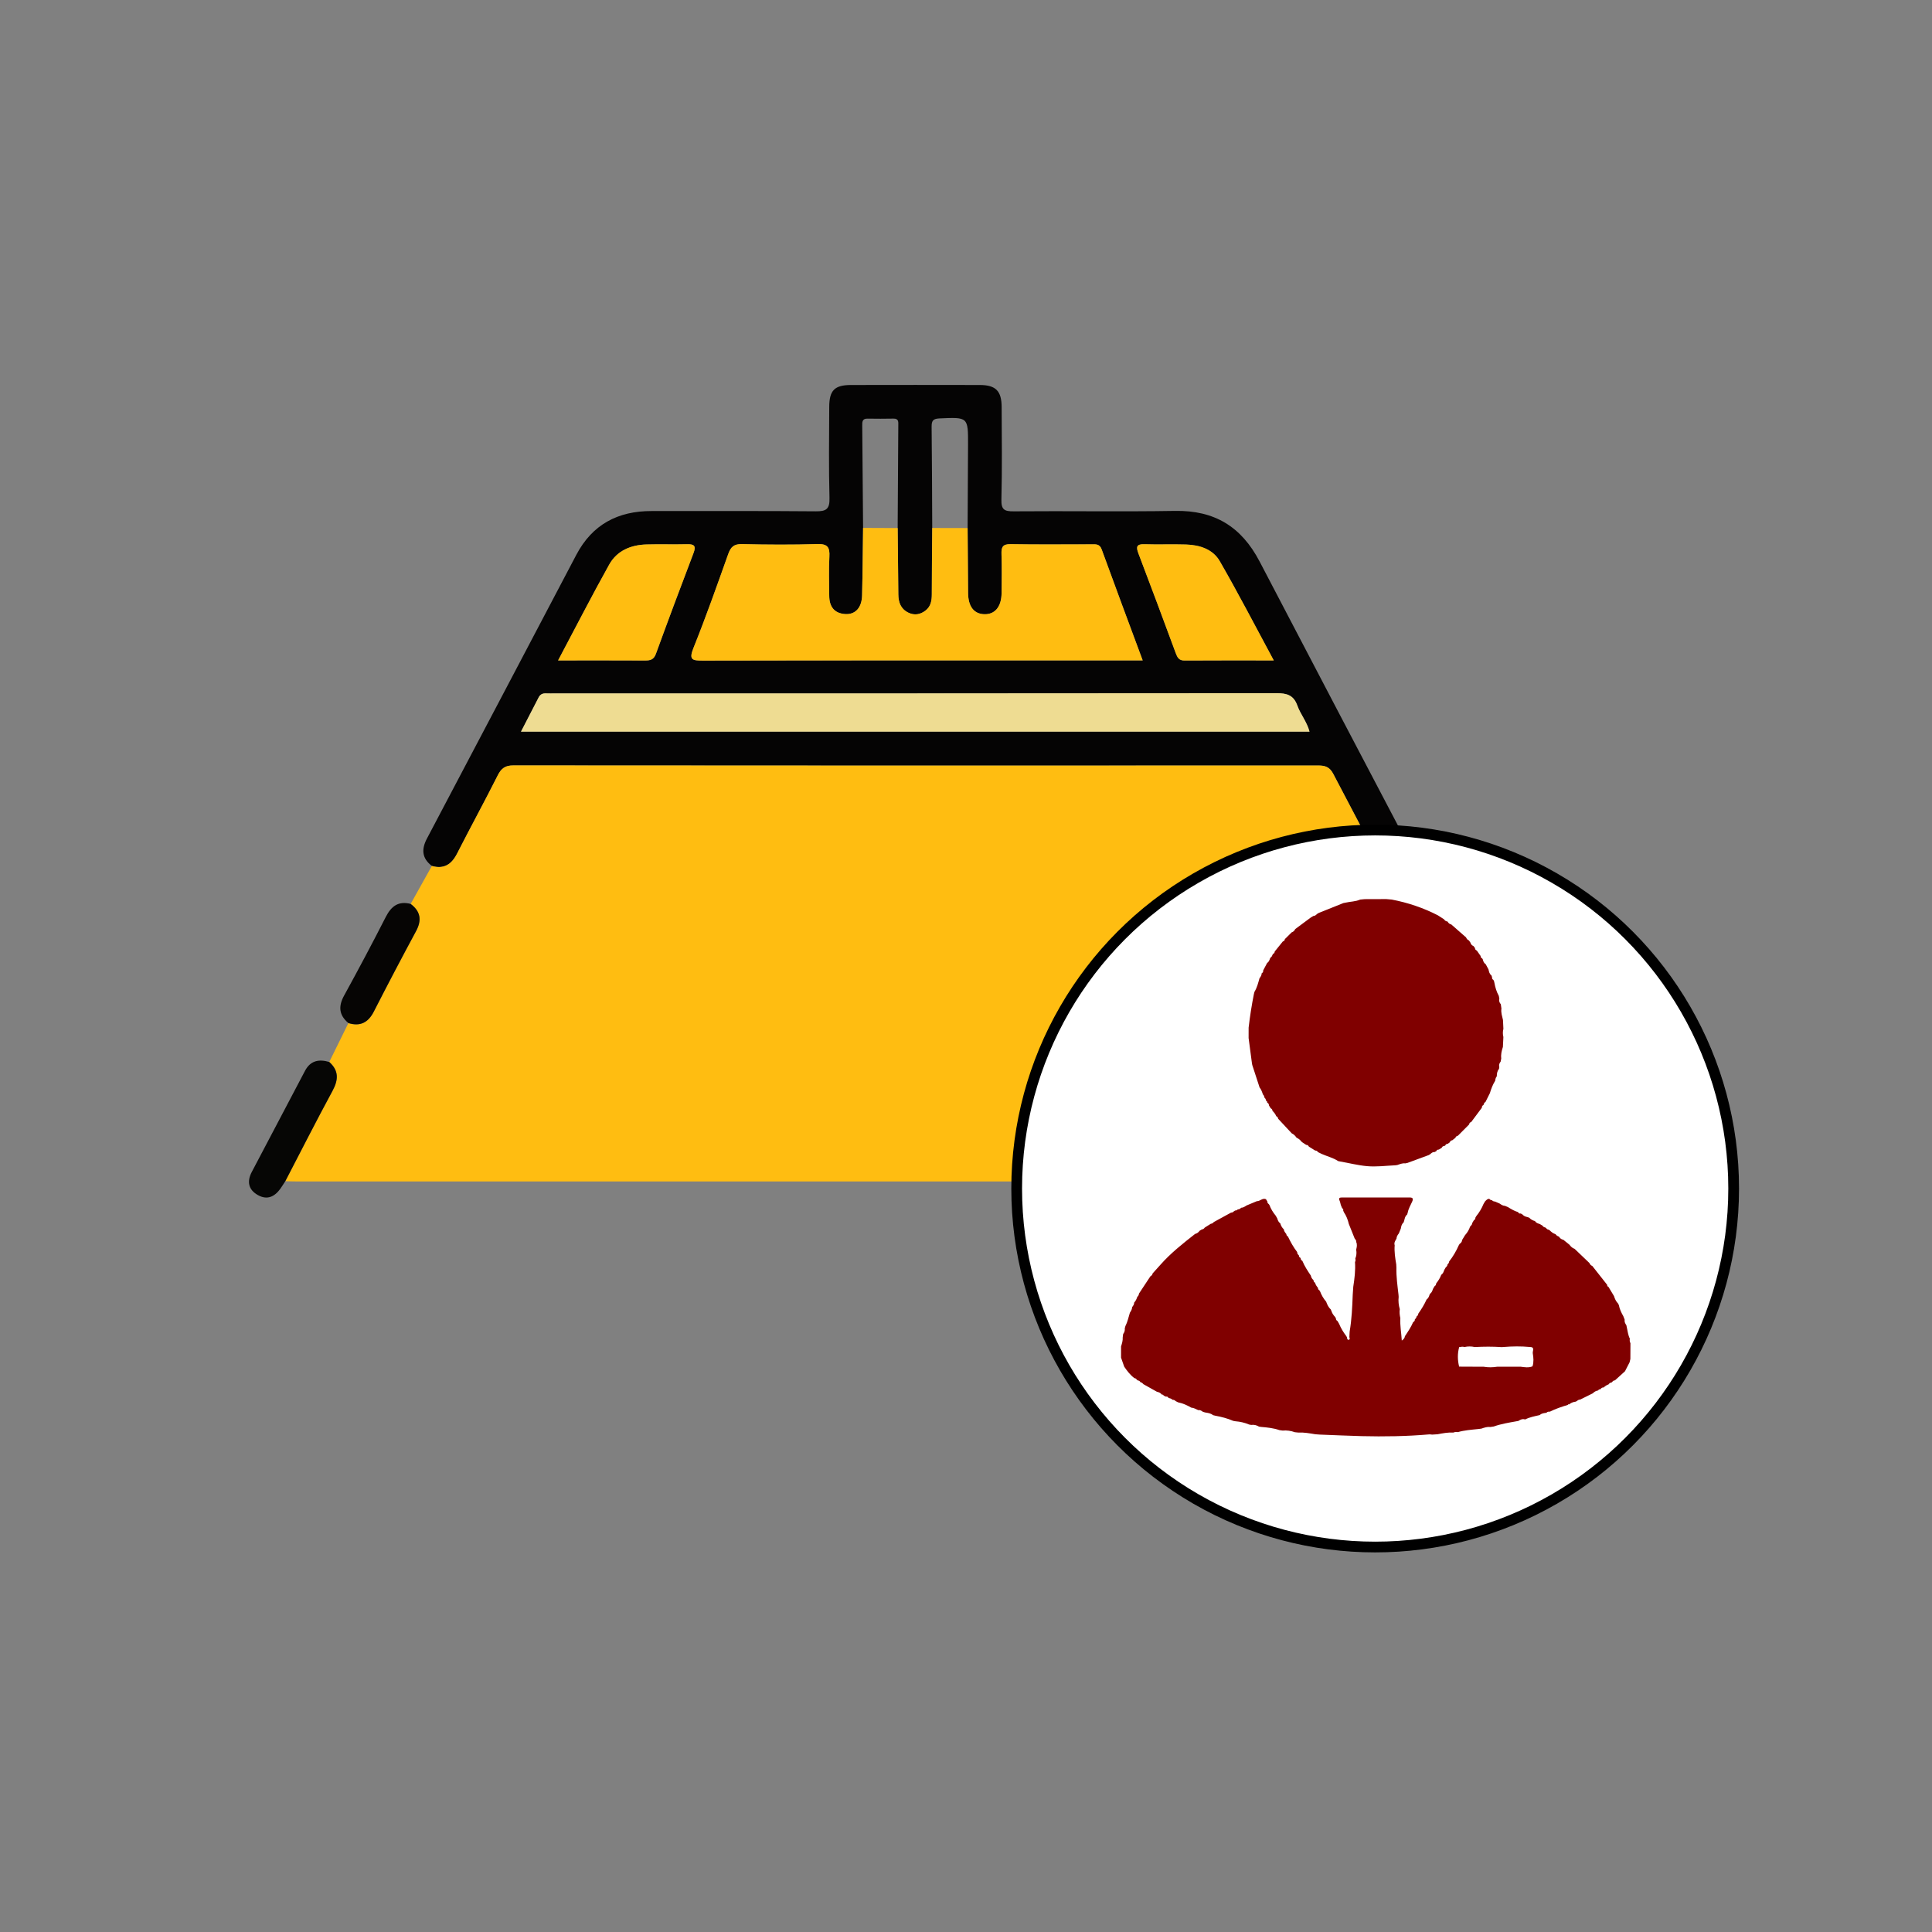 <?xml version="1.0" encoding="utf-8"?>
<!-- Generator: Adobe Illustrator 24.0.1, SVG Export Plug-In . SVG Version: 6.00 Build 0)  -->
<svg version="1.1" id="Layer_1" xmlns="http://www.w3.org/2000/svg" xmlns:xlink="http://www.w3.org/1999/xlink" x="0px" y="0px"
	 viewBox="0 0 1080 1080" style="enable-background:new 0 0 1080 1080;" xml:space="preserve">
<rect x="0" y="0" width="1080" height="1080" fill="#808080" stroke="none"/>
<style type="text/css">
	.st0{fill:#050404;}
	.st1{fill:#FFBD11;}
	.st2{fill:#060605;}
	.st3{fill:#060504;}
	.st4{fill:#EEDC92;}
	.st5{fill:#FFFFFF;stroke:#000000;stroke-width:6;stroke-miterlimit:10;}
	.st6{fill:#800000;}
</style>
<g>
	<g>
		<path class="st0" d="M884.69,663.6c-8.02,8.83-12.79,8.04-20.19-3.33c-0.19-0.7-0.26-1.45-0.58-2.07
			c-39.57-75.19-79.18-150.35-118.6-225.6c-2.08-3.97-4.57-4.7-8.52-4.7c-149.92,0.07-299.84,0.08-449.74-0.05
			c-4.56,0-6.79,1.56-8.79,5.52c-7.39,14.71-15.3,29.14-22.77,43.81c-3.09,6.06-7.35,8.79-14.09,6.88
			c-5.58-4.27-5.92-9.3-2.74-15.32c27.88-52.83,55.68-105.7,83.48-158.56c8.93-16.98,23.25-24.55,42.11-24.5
			c30.56,0.07,61.13-0.14,91.69,0.15c5.85,0.06,7.92-1.16,7.74-7.45c-0.46-16.97-0.21-33.95-0.14-50.93
			c0.03-9.24,2.99-12.21,12.14-12.23c24.01-0.05,48.03-0.05,72.04,0c8.91,0.02,12.16,3.31,12.2,12.34
			c0.07,17.22,0.3,34.45-0.14,51.66c-0.15,5.71,1.65,6.66,6.87,6.62c30.07-0.26,60.16,0.26,90.23-0.24
			c21.98-0.36,37.02,8.73,47.26,28.33c58.55,112.12,117.52,224.01,176.41,335.94c1.17,2.24,1.67,5.01,4.16,6.45
			C884.69,658.75,884.69,661.18,884.69,663.6z M482.47,295.13c-0.17,12.59-0.24,25.19-0.56,37.77c-0.17,6.84-3.8,10.78-9.48,10.38
			c-6.2-0.44-8.87-4.29-8.88-10.24c-0.02-7.28-0.32-14.57,0.08-21.82c0.29-5.22-0.96-7.25-6.7-7.07
			c-14.06,0.44-28.13,0.36-42.2,0.02c-4.51-0.1-6.26,1.67-7.66,5.59c-6.26,17.54-12.44,35.12-19.39,52.39
			c-2.73,6.79-0.71,7.15,5.3,7.14c79.32-0.16,158.62-0.1,237.94-0.1c2.31,0,4.62,0,7.85,0c-7.89-21.31-15.51-41.65-22.93-62.07
			c-1.17-3.23-3.45-2.81-5.81-2.82c-15.04-0.01-30.08,0.16-45.11-0.1c-4.47-0.08-5.2,1.74-5.08,5.56
			c0.23,7.27,0.14,14.55,0.05,21.83c-0.09,7.67-3.77,12-9.77,11.77c-5.71-0.23-8.88-4.32-8.95-11.79
			c-0.13-12.12-0.19-24.25-0.27-36.36c0.08-15.51,0.2-31.02,0.24-46.53c0.05-15.62,0.01-15.49-15.91-14.79
			c-3.51,0.16-4.48,1.16-4.45,4.6c0.23,18.91,0.24,37.8,0.34,56.71c-0.09,12.36-0.23,24.72-0.24,37.08c0,3.56-0.56,6.79-3.55,9.08
			c-2.94,2.24-6.17,2.79-9.55,1.15c-4.24-2.05-5.56-5.77-5.61-10.2c-0.1-12.36-0.24-24.71-0.37-37.07
			c0.12-19.1,0.24-38.22,0.35-57.32c0.01-1.93,0.36-3.99-2.72-3.92c-4.84,0.1-9.68,0.09-14.52,0.01c-2.87-0.05-2.95,1.78-2.92,3.86
			C482.16,256.93,482.31,276.04,482.47,295.13z M732.02,408.99c-1.43-5.52-5.05-9.66-6.79-14.55c-2.07-5.81-5.84-6.95-11.59-6.94
			c-134.42,0.15-268.84,0.12-403.26,0.12c-1.69,0-3.4,0.08-5.1-0.01c-1.89-0.1-3.28,0.52-4.17,2.24c-3.17,6.16-6.35,12.3-9.88,19.15
			C438.73,408.99,585.15,408.99,732.02,408.99z M311.98,369.18c17.18,0,32.92-0.05,48.65,0.03c2.94,0.01,4.85-0.49,6.04-3.73
			c6.86-18.86,13.92-37.65,21.05-56.41c1.61-4.22,0.02-4.94-3.8-4.85c-7.51,0.2-15.03-0.09-22.54,0.13
			c-8.75,0.26-16.48,3.47-20.82,11.23C330.91,332.87,321.89,350.49,311.98,369.18z M712.04,369.18
			c-10.36-19.2-19.87-37.59-30.19-55.51c-3.83-6.65-11.21-9.04-18.81-9.28c-7.74-0.24-15.51,0.1-23.26-0.16
			c-4.43-0.15-4.8,1.43-3.4,5.12c7.05,18.51,13.99,37.07,20.84,55.66c0.92,2.5,1.79,4.24,4.91,4.22
			C678.28,369.12,694.44,369.18,712.04,369.18z"/>
		<path class="st1" d="M241.39,484.09c6.74,1.89,11-0.82,14.09-6.88c7.46-14.67,15.38-29.11,22.77-43.81c2-3.97,4.22-5.54,8.79-5.52
			c149.92,0.13,299.84,0.12,449.74,0.05c3.95,0,6.44,0.73,8.52,4.7c39.43,75.25,79.05,150.42,118.6,225.6
			c0.33,0.62,0.39,1.38,0.58,2.07c-2.43,0.05-4.85,0.15-7.28,0.15c-230.15,0.01-460.3,0.01-690.44,0c-2.43,0-4.85-0.09-7.28-0.15
			c8.76-16.85,17.35-33.8,26.39-50.5c3.33-6.16,3.59-11.29-1.83-16.13c3.57-7.24,7.14-14.5,10.71-21.74
			c6.62,2.02,11.07-0.26,14.22-6.42c7.71-15.09,15.58-30.08,23.62-45c3.31-6.14,2.5-11.04-3.04-15.19
			C233.49,498.23,237.44,491.16,241.39,484.09z"/>
		<path class="st2" d="M184.06,593.65c5.43,4.83,5.16,9.97,1.83,16.13c-9.04,16.7-17.63,33.65-26.39,50.5
			c-0.92,1.39-1.78,2.83-2.75,4.19c-3.21,4.47-7.32,6.51-12.52,3.62c-5.45-3.03-6.27-7.66-3.47-12.99
			c9.89-18.85,19.84-37.66,29.74-56.5C173.54,592.82,178.32,591.96,184.06,593.65z"/>
		<path class="st3" d="M229.55,505.29c5.54,4.16,6.35,9.05,3.04,15.19c-8.03,14.91-15.91,29.91-23.62,45
			c-3.15,6.16-7.59,8.44-14.22,6.42c-5.27-4.42-5.71-9.33-2.4-15.36c8-14.57,15.8-29.24,23.34-44.03
			C218.75,506.52,222.76,503.53,229.55,505.29z"/>
		<path class="st1" d="M540.9,295.19c0.08,12.12,0.14,24.25,0.27,36.36c0.08,7.47,3.24,11.56,8.95,11.79c6,0.24,9.68-4.1,9.77-11.77
			c0.09-7.28,0.19-14.55-0.05-21.83c-0.13-3.83,0.62-5.64,5.08-5.56c15.03,0.27,30.07,0.09,45.11,0.1c2.36,0,4.64-0.42,5.81,2.82
			c7.42,20.42,15.03,40.76,22.93,62.07c-3.21,0-5.52,0-7.85,0c-79.32,0-158.62-0.06-237.94,0.1c-6.01,0.01-8.04-0.35-5.3-7.14
			c6.95-17.27,13.14-34.85,19.39-52.39c1.4-3.92,3.13-5.7,7.66-5.59c14.06,0.34,28.15,0.42,42.2-0.02c5.75-0.17,7,1.86,6.7,7.07
			c-0.41,7.25-0.12,14.54-0.08,21.82c0.02,5.94,2.68,9.81,8.88,10.24c5.68,0.39,9.31-3.54,9.48-10.38
			c0.31-12.58,0.38-25.17,0.56-37.77c6.44,0.02,12.89,0.06,19.34,0.08c0.13,12.36,0.27,24.71,0.37,37.07
			c0.03,4.42,1.37,8.15,5.61,10.2c3.38,1.64,6.62,1.09,9.55-1.15c2.99-2.29,3.54-5.52,3.55-9.08c0.01-12.36,0.15-24.72,0.24-37.08
			C527.71,295.17,534.31,295.17,540.9,295.19z"/>
		<path class="st4" d="M732.02,408.99c-146.87,0-293.28,0-440.78,0c3.53-6.85,6.71-13,9.88-19.15c0.88-1.72,2.27-2.34,4.17-2.24
			c1.69,0.09,3.4,0.01,5.1,0.01c134.42,0,268.84,0.03,403.26-0.12c5.77-0.01,9.53,1.13,11.59,6.94
			C726.97,399.33,730.58,403.46,732.02,408.99z"/>
		<path class="st1" d="M311.98,369.18c9.91-18.69,18.93-36.3,28.57-53.59c4.34-7.76,12.07-10.99,20.82-11.23
			c7.51-0.22,15.03,0.07,22.54-0.13c3.82-0.1,5.41,0.62,3.8,4.85c-7.15,18.76-14.19,37.55-21.05,56.41
			c-1.18,3.25-3.1,3.75-6.04,3.73C344.89,369.13,329.15,369.18,311.98,369.18z"/>
		<path class="st1" d="M712.04,369.18c-17.61,0-33.76-0.06-49.92,0.05c-3.12,0.02-3.99-1.73-4.91-4.22
			c-6.86-18.58-13.8-37.15-20.84-55.66c-1.4-3.69-1.03-5.26,3.4-5.12c7.74,0.26,15.51-0.09,23.26,0.16
			c7.6,0.24,14.98,2.62,18.81,9.29C692.19,331.58,701.68,349.98,712.04,369.18z"/>
	</g>
	<g>
		<circle class="st5" cx="768.73" cy="664.4" r="200.4"/>
		<path class="st6" d="M817.34,693.14c0.54-0.89,1.08-1.78,1.62-2.67c1.28-1.42,2.26-3.01,2.84-4.83l0.2-0.08v-0.22
			c0.57-0.39,0.92-0.91,0.96-1.61c0.3-0.52,0.61-1.04,0.91-1.56c0.65-0.33,0.87-0.91,0.92-1.59c0.15-0.26,0.32-0.52,0.47-0.77
			c1.66-2.05,3.01-4.3,4.01-6.74c0.3-0.5,0.6-1.01,0.9-1.52c0.68-0.65,1.28-1.46,2.39-1.38c0.35,0.46,0.79,0.73,1.38,0.71
			c0.48,0.46,1.03,0.8,1.73,0.76c0.88,0.38,1.76,0.77,2.64,1.15c0.91,0.65,1.83,1.25,3.01,1.3c0.56,0.24,1.11,0.46,1.67,0.7
			c1.78,1.12,3.6,2.19,5.64,2.79c0.27,0.7,0.79,0.91,1.49,0.77c0.31,0.18,0.61,0.35,0.92,0.53c0.75,0.86,1.73,1.28,2.82,1.47
			c0.34,0.12,0.67,0.25,1.01,0.37c0.87,0.97,1.96,1.54,3.19,1.86c0.62,1.02,1.64,1.36,2.7,1.66c0.52,0.31,1.03,0.62,1.55,0.93
			c0.33,0.65,0.91,0.91,1.59,0.99l0.09,0.23l0.25,0.02c0.34,0.61,0.86,0.94,1.54,1l0.12,0.23l0.26-0.01
			c0.98,0.99,2.01,1.89,3.39,2.27c0.46,0.69,1.11,1.13,1.91,1.38c0.59,0.93,1.38,1.57,2.48,1.78c1.14,0.93,2.29,1.85,3.43,2.78
			c0.72,1.04,1.63,1.84,2.84,2.27c2.76,2.64,5.51,5.28,8.27,7.91c0.35,0.72,0.76,1.38,1.6,1.63c2.78,3.53,5.56,7.07,8.35,10.6
			c-0.04,0.53,0.14,0.92,0.68,1.08c1.04,1.73,2.08,3.47,3.13,5.2c0.46,1.55,1.13,2.98,2.28,4.16c0.14,0.28,0.28,0.57,0.42,0.84
			c0.42,2.24,1.38,4.27,2.5,6.21c0.25,0.65,0.5,1.29,0.75,1.94c-0.2,1.21,0.3,2.19,0.96,3.13c0.08,0.42,0.18,0.83,0.26,1.26
			c0.49,2.11,0.69,4.3,1.69,6.27c-0.18,0.88-0.11,1.72,0.33,2.5c-0.01,2.95-0.03,5.89-0.04,8.84c-0.14,0.62-0.29,1.24-0.44,1.86
			c-0.86,1.67-1.71,3.34-2.57,5c-1.86,1.7-3.74,3.39-5.61,5.09c-0.77,0-1.25,0.46-1.65,1.04h-0.16l-0.07,0.15
			c-0.74,0.07-1.29,0.45-1.69,1.06c-1.02,0.37-1.95,0.9-2.68,1.71c-0.87-0.07-1.44,0.36-1.89,1.04c-0.55-0.04-1,0.1-1.25,0.64
			c-1.17,0.19-2.17,0.73-2.99,1.6c-2.36,1.17-4.71,2.35-7.07,3.51c-0.71,0-1.28,0.31-1.77,0.78c-0.25,0.12-0.49,0.26-0.74,0.38
			c-1.36,0.16-2.6,0.63-3.65,1.52c-0.34-0.13-0.6-0.05-0.75,0.3c-3.43,1.03-6.82,2.16-10.04,3.78c-0.72-0.07-1.39,0-1.89,0.61
			c-1.33,0.21-2.71,0.25-3.75,1.29c-2.78,0.63-5.59,1.15-8.18,2.45c-1.4-0.47-2.59,0.04-3.72,0.81c-0.41,0.07-0.82,0.15-1.24,0.23
			c-4.23,0.76-8.49,1.44-12.57,2.89c-0.62,0.09-1.24,0.19-1.86,0.28c-1.78-0.21-3.42,0.35-5.06,0.92c-0.62,0.07-1.24,0.15-1.85,0.23
			c-3.8,0.4-7.63,0.66-11.33,1.73c-0.84-0.18-1.67-0.1-2.46,0.23c-2.99-0.16-5.9,0.39-8.82,0.95c-1.04,0.06-2.07,0.13-3.11,0.2
			c-0.52-0.05-1.03-0.18-1.54-0.13c-12.6,1.1-25.23,1.29-37.88,0.98c-7.82-0.2-15.63-0.58-23.44-0.87
			c-0.82-0.06-1.65-0.12-2.48-0.19c-3.13-0.52-6.25-1.1-9.46-0.94c-0.62-0.06-1.25-0.11-1.86-0.18c-2.23-0.8-4.51-1.14-6.87-0.93
			c-0.59-0.08-1.17-0.15-1.76-0.24c-3.31-1.14-6.75-1.5-10.2-1.79c-0.41-0.06-0.82-0.11-1.24-0.18c-1.35-0.79-2.79-1.18-4.37-0.94
			c-0.38-0.07-0.76-0.14-1.14-0.21c-2.45-1.05-5.03-1.64-7.69-1.84c-0.41-0.07-0.81-0.14-1.23-0.22c-3.23-1.41-6.61-2.26-10.07-2.9
			c-0.41-0.1-0.81-0.2-1.23-0.3c-1.28-1.09-2.88-1.24-4.44-1.51c-0.4-0.12-0.8-0.24-1.21-0.36c-0.76-0.54-1.51-1.13-2.56-0.91
			c-1.27-0.57-2.47-1.31-3.92-1.41c-2.32-1.35-4.74-2.44-7.39-2.97c-0.47-0.24-0.96-0.48-1.43-0.72c-0.43-0.55-1.03-0.71-1.69-0.7
			c-0.59-0.69-1.43-0.86-2.25-1.05c-0.28-0.73-0.86-0.81-1.52-0.72c-0.38-0.19-0.77-0.37-1.15-0.56c-0.18-0.54-0.62-0.59-1.08-0.6
			c-0.67-0.97-1.68-1.33-2.76-1.59c-2.53-1.42-5.07-2.83-7.59-4.26c-0.38-0.57-0.91-0.92-1.58-1.06c-0.3-0.61-0.8-0.92-1.47-0.97
			c-0.07-0.23-0.24-0.32-0.46-0.26c-0.3-0.58-0.72-1-1.42-1.01c-2.33-1.77-4.1-4.05-5.72-6.45c-0.59-1.68-1.17-3.36-1.76-5.04
			c0-2.09,0-4.18,0-6.26c0.54-1.64,1.04-3.29,0.93-5.05c0.08-0.63,0.16-1.26,0.25-1.89c0.69-0.94,1.06-1.96,0.9-3.13
			c0.11-0.42,0.23-0.84,0.34-1.27c1.23-2.37,1.74-4.99,2.53-7.51c0.65-0.96,1.22-1.95,1.27-3.15c0.57-0.74,1.14-1.49,1.11-2.5
			c0.88-0.92,1.38-2.04,1.76-3.23c0.56-0.47,0.88-1.06,0.92-1.79c2.14-3.24,4.28-6.47,6.42-9.71c0.64-0.34,1.1-0.8,1.21-1.56
			c1.46-1.63,2.93-3.24,4.38-4.87c5.76-6.53,12.58-11.88,19.39-17.24c1.07-0.25,1.89-0.88,2.52-1.76c0.41-0.25,0.82-0.49,1.24-0.74
			c0.7-0.07,1.22-0.43,1.59-1.01c1.14-0.72,2.29-1.44,3.43-2.16c0.69-0.05,1.23-0.39,1.64-0.95c3.23-1.76,6.44-3.52,9.66-5.28
			c0.75,0.05,1.27-0.38,1.75-0.87c0.26-0.12,0.5-0.25,0.76-0.37c0.56,0.11,0.93-0.19,1.26-0.59c0.8,0.07,1.37-0.35,1.89-0.89
			c1.17-0.01,2.07-0.67,3-1.27c1.93-0.8,3.85-1.61,5.78-2.41c1.79,0.08,3.12-1.93,5.07-1.11c0.27,0.43,0.55,0.88,0.81,1.31
			c-0.06,0.73,0.32,1.2,0.94,1.5l-0.03,0.25l0.21,0.14c0.82,2.22,2.03,4.2,3.53,6.02c0.29,0.5,0.58,1.01,0.86,1.51
			c0.31,1.08,0.7,2.11,1.69,2.77c0.37,1.31,1,2.45,2,3.38c0.09,1.08,0.77,1.83,1.41,2.62c-0.01,0.65,0.32,1.07,0.87,1.35
			c1.45,3.06,3.09,6.02,5.17,8.71c-0.06,0.81,0.42,1.35,0.97,1.85c-0.02,0.69,0.27,1.16,0.92,1.42c0.06,0.72,0.3,1.33,1.01,1.66
			c1.21,2.96,2.96,5.59,4.73,8.22c0.2,1.01,0.67,1.86,1.48,2.5c0.06,0.64,0.22,1.22,0.89,1.48c0.25,1.13,0.93,2.02,1.63,2.9
			c-0.04,0.7,0.33,1.14,0.92,1.44c-0.07,0.22,0,0.37,0.22,0.45c0.82,2.13,1.93,4.11,3.45,5.83l0.12-0.12l-0.14,0.09
			c0.58,1.65,1.31,3.2,2.63,4.42c-0.07,0.22-0.01,0.36,0.21,0.44c0.36,1.4,1.11,2.58,2.1,3.62c0.16,0.26,0.33,0.52,0.49,0.77
			c0.05,0.67,0.23,1.27,0.91,1.57c0.3,0.53,0.6,1.05,0.91,1.58c1,2.44,2.35,4.68,3.95,6.77c0.14,0.26,0.3,0.5,0.44,0.76
			c0.05,0.68,0.19,1.51,1,1.4c0.62-0.09,0.66-0.83,0.34-1.43c0.05-1.05,0.1-2.1,0.15-3.15c1.18-6.84,1.47-13.77,1.73-20.68
			c0.1-1.46,0.2-2.92,0.3-4.38c0.71-4.59,1.28-9.17,0.97-13.83c0.35-0.61,0.37-1.24,0.16-1.9c0.67-1.62,0.83-3.29,0.49-5.01
			c0.36-1.43,0.68-2.86,0.02-4.3c0.11-0.74-0.27-1.26-0.75-1.74l-0.11-0.2c-1.08-2.71-2.17-5.42-3.26-8.13
			c-0.56-2.36-1.41-4.6-2.79-6.6c-0.12-0.31-0.25-0.62-0.37-0.92c0.18-0.59-0.07-0.99-0.58-1.28c-0.25-0.61-0.5-1.23-0.75-1.83
			c-0.22-0.79-0.34-1.63-0.67-2.36c-0.67-1.49-0.03-1.83,1.34-1.82c12.6,0.02,25.2,0.02,37.79,0c1.84,0,2.15,0.7,1.44,2.31
			c-0.91,2.07-2.13,4.02-2.52,6.3c-0.11,0.33-0.23,0.66-0.34,1c-1.15,0.83-1.28,2.15-1.62,3.37c-0.1,0.32-0.21,0.64-0.31,0.96
			c-1.06,0.91-1.36,2.14-1.56,3.44c-0.37,0.92-0.75,1.82-1.12,2.74l-0.07,0.08c-0.65,0.83-1.2,1.71-1.23,2.82
			c-0.66,1.14-1.5,2.24-1.01,3.7c-0.28,3.61,0.27,7.14,0.87,10.67c0.03,0.63,0.06,1.27,0.09,1.9c-0.12,5.05,0.6,10.04,1.17,15.03
			c0.03,0.42,0.06,0.83,0.09,1.26c-0.27,2.33-0.01,4.62,0.63,6.86c-0.28,1.71-0.04,3.38,0.31,5.05c-0.24,4.11,0.55,8.11,0.81,12.51
			c1.32-0.88,1.62-1.62,1.75-2.45c1.7-2.52,3.39-5.05,4.6-7.86c0.63-0.33,1-0.81,0.96-1.57c0.48-0.42,0.9-0.88,0.93-1.56
			c0.56-0.38,0.97-0.86,0.97-1.58c1.76-2.52,3.39-5.11,4.64-7.93c0.93-0.68,1.4-1.65,1.67-2.73c0.22-0.07,0.28-0.22,0.2-0.43
			c0.96-0.65,1.37-1.65,1.68-2.71c0.3-0.52,0.6-1.03,0.9-1.55c0.63-0.35,0.87-0.92,0.93-1.6c1.15-1.45,2.19-2.99,2.8-4.77
			c0.98-0.66,1.36-1.69,1.71-2.75c0.29-0.49,0.58-1,0.87-1.49c0.61-0.38,0.89-0.96,0.96-1.65c0.59-0.36,0.79-0.93,0.89-1.57
			c2.19-2.8,3.98-5.85,5.41-9.11c0.15-0.25,0.32-0.49,0.47-0.75C816.67,694.9,817.27,694.18,817.34,693.14z M856.61,763.82l0.1-0.11
			c0.73-2.36,0.54-4.74,0.13-7.12c-0.28-1.34,1.44-3.62-1.7-3.61c-4.84-0.46-9.7-0.4-14.54,0c-0.37,0.03-0.74,0.05-1.11,0.08
			c-5.03-0.36-10.06-0.31-15.09-0.04c-1.92-0.45-3.82-0.44-5.74-0.02c-0.8-0.21-1.61-0.26-2.41,0.04c-0.2-0.01-0.55-0.06-0.56-0.01
			c-1.01,3.64-0.92,7.28-0.03,10.93c0.01,0.04,0.37,0,0.57,0c4.39,0.02,8.77,0.04,13.16,0.06c2.5,0.42,5,0.39,7.5,0
			c4.4,0,8.81-0.01,13.21-0.01C852.27,764.28,854.45,764.69,856.61,763.82z"/>
		<path class="st6" d="M837.85,556.73c0.09,0.52,0.2,1.02,0.29,1.54c-0.31,1.2,0.04,2.2,0.82,3.11c0.11,0.81,0.24,1.62,0.35,2.43
			c-0.36,2.21,0.41,4.26,0.86,6.36c0.08,1.65,0.15,3.3,0.24,4.96c-0.4,1.52-0.39,3.05-0.01,4.57c-0.09,1.85-0.18,3.71-0.27,5.56
			c-0.68,2.07-1.2,4.16-0.93,6.38c-0.1,0.6-0.21,1.2-0.32,1.78c-0.76,0.92-1.07,1.95-0.77,3.13c-0.05,0.33-0.11,0.65-0.16,0.98
			c-1.04,1.2-1.21,2.65-1.23,4.13c-0.59,0.7-0.81,1.54-0.88,2.43c-1.35,2.17-2.27,4.52-2.98,6.98c-0.82,1.65-1.65,3.29-2.47,4.94
			c-0.75,0.33-0.91,1.04-1.11,1.72c-0.69,0.26-0.92,0.79-0.89,1.47c-1.99,2.67-3.98,5.34-5.97,8.01c-0.68,0.2-1.09,0.62-1.16,1.35
			c-2.09,2.11-4.19,4.21-6.29,6.33c-0.65,0.14-1.18,0.43-1.37,1.14c-0.59,0.46-1.17,0.93-1.76,1.39c-0.71,0.06-1.17,0.43-1.38,1.12
			c-0.37,0.28-0.75,0.57-1.12,0.84c-0.69,0.04-1.23,0.3-1.45,0.99c-0.21-0.01-0.34,0.07-0.43,0.26c-0.72-0.03-1.24,0.28-1.5,0.97
			c-0.54,0.34-1.07,0.68-1.62,1.01c-0.65,0.03-1.24,0.16-1.45,0.9c-0.34,0.18-0.68,0.34-1.02,0.52c-1.03-0.14-1.66,0.54-2.34,1.12
			c-0.28,0.18-0.56,0.35-0.83,0.53c-3.98,1.46-7.96,2.94-11.94,4.4c-0.4,0.08-0.79,0.16-1.2,0.25c-1.6-0.2-3.02,0.44-4.47,0.93
			c-0.4,0.05-0.8,0.1-1.2,0.15c-5.29,0.24-10.53,0.96-15.86,0.46c-5.07-0.47-9.97-1.75-14.96-2.6c-0.34-0.07-0.68-0.13-1.01-0.21
			c-2.8-1.85-6.09-2.62-9.11-3.96c-0.73-0.35-1.46-0.7-2.19-1.06c-0.36-0.58-0.84-0.92-1.56-0.87c-1.18-0.73-2.36-1.47-3.54-2.21
			c-0.29-0.63-0.77-0.96-1.47-0.96c-0.64-0.41-1.29-0.83-1.93-1.25c-0.28-0.23-0.57-0.45-0.84-0.68c-0.67-0.97-1.6-1.61-2.64-2.1
			c-0.71-1.01-1.51-1.91-2.68-2.42c-2.53-2.72-5.08-5.44-7.61-8.17c-0.07-0.69-0.47-1.14-1.08-1.44c-0.42-1.17-1.2-2.1-2.08-2.95
			c-0.02-0.72-0.43-1.17-1.03-1.49c-0.33-0.55-0.65-1.08-0.98-1.63c0.05-0.72-0.3-1.17-0.93-1.46c-0.01-0.49-0.1-0.94-0.67-1.09
			c-0.05-0.74-0.39-1.34-0.94-1.83c-0.06-0.65-0.26-1.24-0.79-1.66c-0.47-1.4-0.94-2.79-1.89-3.98c-1.36-4.18-2.73-8.38-4.09-12.56
			c-0.07-0.42-0.13-0.83-0.21-1.26c-0.61-4.59-1.22-9.17-1.82-13.76c0-1.94,0.01-3.86,0.01-5.8c0.73-6.31,1.71-12.58,2.95-18.8
			c0.1-0.41,0.21-0.82,0.32-1.25c1.44-2.33,2.07-4.96,2.8-7.54c0.62-0.84,1.23-1.71,1.24-2.82c0.62-0.34,0.94-0.83,0.81-1.56
			c0.75-1.41,1.5-2.82,2.25-4.23c1-0.6,1.31-1.63,1.64-2.64c0.24-0.05,0.33-0.19,0.27-0.42c0.58-0.32,0.91-0.8,1-1.45
			c0.24-0.05,0.32-0.2,0.26-0.43c0.62-0.29,1.03-0.73,1.05-1.44c1.51-1.86,3.02-3.73,4.53-5.61c0.7-0.16,1.05-0.64,1.15-1.33
			c1.28-1.26,2.54-2.51,3.82-3.78c0.94-0.3,1.56-0.93,1.95-1.81c2.92-2.16,5.84-4.34,8.76-6.5c0.46-0.28,0.93-0.56,1.39-0.83
			c0.91,0,1.49-0.57,2.09-1.14c0.28-0.18,0.57-0.34,0.84-0.52c4.62-1.85,9.23-3.71,13.85-5.55c0.39-0.07,0.79-0.15,1.18-0.23
			c2.72-0.64,5.59-0.57,8.21-1.72c0.81-0.08,1.63-0.15,2.45-0.24c4.04-0.01,8.08-0.03,12.12-0.04c1.03,0.09,2.05,0.18,3.08,0.27
			c8.99,1.71,17.59,4.61,25.75,8.79c1.15,0.74,2.31,1.48,3.47,2.23c0.44,0.75,1.11,1.15,1.97,1.26c0.46,0.83,1.1,1.44,2.08,1.62
			c2.75,2.41,5.51,4.83,8.26,7.24c0.34,0.73,0.76,1.39,1.58,1.68c0.28,0.39,0.57,0.78,0.84,1.17c0.25,0.96,0.83,1.64,1.75,2.01
			c0.28,0.37,0.57,0.74,0.84,1.11c-0.02,0.73,0.39,1.15,1.03,1.41c0.7,1,1.4,1.99,2.1,2.99c-0.01,0.72,0.35,1.18,1,1.46
			c-0.02,0.2,0.05,0.34,0.22,0.43c0.24,1.1,0.62,2.1,1.64,2.74c0.52,0.97,1.03,1.94,1.55,2.9c0.3,1.23,0.47,2.51,1.63,3.32
			c0.12,0.35,0.25,0.7,0.37,1.04c-0.15,0.74,0.21,1.22,0.82,1.55c-0.06,0.2,0.01,0.33,0.2,0.41c0.09,0.39,0.2,0.79,0.29,1.18
			C835.85,551.97,836.59,554.43,837.85,556.73z"/>
	</g>
</g>
</svg>
